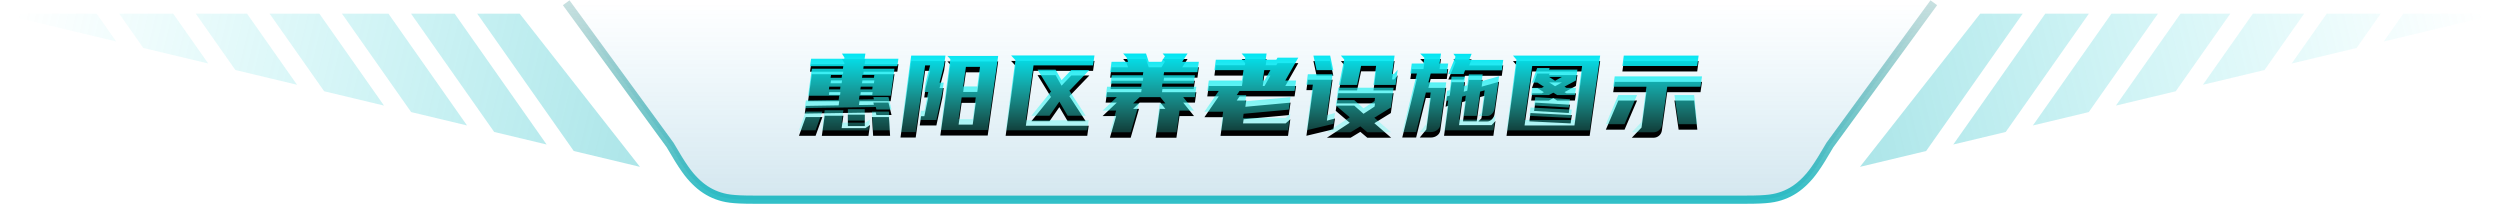 <svg xmlns="http://www.w3.org/2000/svg" xmlns:xlink="http://www.w3.org/1999/xlink" width="914" height="75" viewBox="0 0 914 75">
  <defs>
    <linearGradient id="编组-6-b" x1="50%" x2="50%" y1="0%" y2="98.144%">
      <stop offset="0%" stop-color="#0093CE" stop-opacity="0"/>
      <stop offset="100%" stop-color="#006FA0" stop-opacity=".166"/>
    </linearGradient>
    <linearGradient id="编组-6-a" x1="50%" x2="50%" y1="0%" y2="100%">
      <stop offset="0%" stop-color="#197F7E" stop-opacity=".24"/>
      <stop offset="100%" stop-color="#00B0BA" stop-opacity=".8"/>
    </linearGradient>
    <linearGradient id="编组-6-e" x1="50%" x2="50%" y1="0%" y2="98.436%">
      <stop offset="0%" stop-color="#00E5F2"/>
      <stop offset="100%" stop-color="#43FFF0" stop-opacity=".249"/>
    </linearGradient>
    <path id="编组-6-d" d="M16.08,5.56 L16.2,4.64 L4.04,4.64 L4.44,1.92 L16.56,1.92 L16.64,1.52 L15.72,0.04 L24.28,0.04 L24,1.92 L36.36,1.92 L35.96,4.64 L23.64,4.64 L23.52,5.56 L34.92,5.56 L33.52,15.44 L22.12,15.44 L21.92,16.84 L27.4,16.76 L27.2,15.92 L32.72,15.92 L33.84,20.48 L28.32,20.48 L28.08,19.56 L2.12,19.96 L2.52,17.16 L14.52,16.96 L14.72,15.44 L3.32,15.44 L4.72,5.56 L16.08,5.56 Z M8.36,28.12 L9.4,20.76 L16.24,20.76 L15.6,25.28 L24.28,25.28 L25.96,24.16 L25.4,28.12 L8.36,28.12 Z M26.68,21.24 L32.88,21.24 L33.32,28.08 L27.12,28.08 L26.68,21.24 Z M6.08,28.08 L0,28.08 L2.48,21.24 L8.56,21.24 L6.08,28.08 Z M17.88,20.36 L24.04,20.36 L24.08,24.52 L17.88,24.52 L17.88,20.36 Z M23.2,7.84 L23.04,8.88 L27.4,8.88 L27.56,7.84 L23.2,7.84 Z M26.8,13.12 L26.92,12.12 L22.6,12.12 L22.44,13.12 L26.8,13.12 Z M11.56,8.88 L15.6,8.88 L15.76,7.84 L11.72,7.84 L11.56,8.88 Z M15.04,13.12 L15.16,12.12 L11.08,12.12 L10.96,13.12 L15.04,13.12 Z M55.36,2.08 L54.24,0.88 L72.84,0.88 L69,28 L51.68,28 L55.36,2.08 Z M46.12,4.36 L42.68,28.72 L37.12,28.72 L41.04,0.76 L53.56,0.76 L53.08,4.16 L51.4,10.64 L52.92,10.64 L52.44,14.08 L50.24,24.32 L44.16,24.32 L44.64,20.92 L45.84,20.92 L47.28,14.08 L45.8,14.08 L46.28,10.64 L47.96,4.36 L46.12,4.36 Z M63.52,24 L64.64,16.04 L59.48,16.04 L58.36,24 L63.52,24 Z M60.04,12.04 L65.2,12.04 L66.2,4.88 L61.04,4.88 L60.04,12.04 Z M75.56,28.08 L79.16,2.44 L77.56,0.72 L108.04,0.72 L107.52,4.36 L85.76,4.36 L82.96,24.4 L105.92,24.4 L105.4,28.08 L75.56,28.08 Z M96,9.76 L99.56,6.04 L106.16,6.04 L98.96,13.52 L98.84,13.56 L104.84,22.76 L98.24,22.76 L95.2,17.6 L91.6,22.76 L84.96,22.76 L92.2,13.84 L92.04,13.76 L87.24,5.92 L93.84,5.92 L96,9.76 Z M125.72,7.96 L125.88,6.84 L113.76,6.84 L114.28,3.04 L120.32,3.04 L119.8,1.52 L118.52,0 L126.88,0 L127.88,3.04 L132.52,3.04 L133.8,1 L132.96,0 L142.08,0 L140.12,3.04 L146.2,3.04 L145.68,6.84 L133.48,6.84 L133.32,7.96 L144.76,7.96 L144.32,11 L132.88,11 L132.72,12.16 L145.28,12.16 L144.76,15.96 L140.48,15.96 L144.44,20.88 L139.12,20.88 L138,28.8 L130.4,28.8 L131.92,18.24 L133.96,18.24 L132.12,15.96 L124.56,15.96 L122.16,18.24 L124.32,18.24 L121.28,28.8 L113.68,28.8 L115.96,20.88 L111,20.88 L116.2,15.96 L112.12,15.96 L112.64,12.16 L125.12,12.16 L125.28,11 L113.92,11 L114.36,7.96 L125.72,7.96 Z M161.96,9.88 L162.52,6.08 L151.88,6.08 L152.4,2.28 L163.04,2.28 L163.16,1.52 L161.84,0 L170.96,0 L170.64,2.28 L174.52,2.28 L174.96,1.52 L182.56,1.52 L177.8,9.88 L181.76,9.88 L181.2,13.68 L161.08,13.68 L160.04,15.2 L163.52,15.2 L163.2,17.48 L179.72,15.96 L179.08,20.52 L162.56,22.04 L162.36,23.56 L177.92,23.56 L179.64,22.04 L178.8,28.12 L154.12,28.12 L155.08,21.28 L148.24,21.28 L153.48,13.68 L149.28,13.68 L149.84,9.88 L161.96,9.88 Z M170.2,9.88 L172.36,6.08 L170.12,6.08 L169.56,9.88 L170.2,9.88 Z M201.36,23.32 L196.24,18.96 L196.52,17.04 L203,17.04 L206.4,20.04 L210.44,17.4 L210.6,16.24 L196.64,16.24 L197.16,12.52 L217.4,12.52 L216.4,19.76 L210.36,23.48 L216.52,28.8 L207.8,28.8 L205.24,26.64 L201.68,28.8 L193,28.8 L201.36,23.32 Z M210.04,11.48 L211,4.52 L205.52,4.52 L204.04,11.48 L197.4,11.48 L199.36,2.2 L198.12,0.76 L217.76,0.76 L216.84,7.48 L217.56,7.48 L218.88,5.96 L218.12,11.48 L210.04,11.48 Z M185.52,28.08 L187.88,11.4 L185.52,11.4 L186.04,7.6 L195.08,7.6 L193,22.56 L195.96,21.76 L195.4,25.72 L185.52,28.08 Z M194.2,0.76 L195.36,6.08 L189.24,6.08 L188.08,0.76 L194.2,0.76 Z M243.8,15.4 L242.48,15.76 L241.32,24.2 L253.2,24.2 L254.64,22.68 L253.88,28.08 L235.84,28.08 L237.36,17.16 L236.4,17.44 L236.96,13.64 L237.92,13.4 L238.44,9.64 L238.6,8.48 L243.52,8.48 L243.04,11.96 L244.32,11.6 L244.68,9.16 L244.92,7.64 L249.96,7.64 L249.6,10.12 L255.96,8.32 L255.76,9.8 L254.32,20.08 C254.213,20.853 253.9,21.507 253.38,22.04 C252.86,22.573 252.293,22.84 251.68,22.84 L248.4,22.84 L249.52,21.68 L250.68,13.48 L249.04,13.92 L247.8,22.8 L242.76,22.8 L243.8,15.4 Z M229.36,25.8 L230.96,14.28 L229.2,14.28 L225.64,28.72 L220.56,28.72 L225.92,7.32 L223.52,7.32 L224.04,3.68 L228.32,3.68 L228.64,1.56 L227.12,0.04 L234.72,0.04 L234.2,3.68 L237.36,3.68 L236.84,7.32 L230.96,7.32 L230.12,10.56 L236.64,10.56 L234.48,26.08 C234.373,26.853 233.987,27.487 233.32,27.98 C232.653,28.473 231.893,28.72 231.04,28.72 L226.96,28.72 L229.36,25.8 Z M245.92,0.12 L245.04,2.36 L257.48,2.36 L256.96,6.16 L243.52,6.16 L243,7.52 L237.4,7.52 L240.04,1.2 L239.28,0.12 L245.92,0.12 Z M292.92,0.76 L289.08,28.12 L258.68,28.12 L262.32,2.24 L261.04,0.76 L292.92,0.76 Z M283.52,24.32 L286.32,4.56 L268.08,4.56 L265.28,24.32 L283.52,24.32 Z M277.2,15.2 L275.8,14.32 L274.16,15.2 L267.68,15.2 L268.08,12.56 L271.56,12.56 L272.36,12.16 L270,10.64 L267.96,10.64 L269.88,5.32 L274.44,5.32 L274.24,5.88 L284.6,5.88 L284.04,9.88 L279.88,12.12 L280.6,12.56 L284.08,12.56 L283.68,15.2 L277.2,15.2 Z M282.12,23.56 L267.04,22.8 L267.44,19.76 L282.56,20.52 L282.12,23.56 Z M281.44,19.76 L268.76,19 L269.2,15.96 L281.88,16.72 L281.44,19.76 Z M274.24,8.56 L276.44,9.96 L278.96,8.56 L274.24,8.56 Z M304.48,28.8 L308.04,25.08 L309.84,12.16 L297.68,12.16 L298.24,8.36 L330.16,8.36 L329.6,12.16 L317.44,12.16 L315.48,26.16 C315.373,26.933 315.027,27.567 314.44,28.06 C313.853,28.553 313.173,28.8 312.4,28.8 L304.48,28.8 Z M328.92,0.76 L328.4,4.56 L301.04,4.56 L301.56,0.76 L328.92,0.76 Z M327.28,15.2 L328.44,25.84 L321.6,25.84 L320.08,15.2 L327.28,15.2 Z M306.4,15.2 L301.84,25.84 L295,25.84 L299.56,15.2 L306.4,15.2 Z"/>
    <filter id="编组-6-c" width="107.9%" height="190.3%" x="-3.9%" y="-38.2%" filterUnits="objectBoundingBox">
      <feOffset dy="2" in="SourceAlpha" result="shadowOffsetOuter1"/>
      <feGaussianBlur in="shadowOffsetOuter1" result="shadowBlurOuter1" stdDeviation="4"/>
      <feColorMatrix in="shadowBlurOuter1" values="0 0 0 0 0   0 0 0 0 0   0 0 0 0 0  0 0 0 0.32 0"/>
    </filter>
    <linearGradient id="编组-6-f" x1="100%" x2="0%" y1="47.136%" y2="52.864%">
      <stop offset="0%" stop-color="#00D8DE" stop-opacity="0"/>
      <stop offset="100%" stop-color="#00B0BA"/>
    </linearGradient>
  </defs>
  <g fill="none" fill-rule="evenodd" transform="translate(0 1)">
    <path fill="url(#编组-6-b)" stroke="url(#编组-6-a)" stroke-width="3" d="M707,0 L669.009,52.014 C664.303,60.129 662.367,62.699 659.908,65.169 C657.448,67.64 654.849,69.347 651.89,70.437 C648.931,71.527 646.236,72 638.592,72 L275.408,72 C267.764,72 265.069,71.527 262.11,70.437 C259.151,69.347 256.552,67.64 254.092,65.169 C251.633,62.699 249.697,60.129 244.992,52.014 L207,0"/>
    <g fill-rule="nonzero" transform="translate(292.1 18.56)">
      <use fill="#000" filter="url(#编组-6-c)" xlink:href="#编组-6-d"/>
      <use fill="url(#编组-6-e)" xlink:href="#编组-6-d"/>
    </g>
    <path fill="url(#编组-6-f)" d="M739.495,3.999 L704.199,54.207 L680,60 L723.967,4 L739.495,3.999 Z M763.694,3.999 L733.294,47.243 L714.123,51.832 L747.748,3.999 L763.694,3.999 Z M788.944,3.999 L763.652,39.977 L743.218,44.868 L771.948,3.999 L788.944,3.999 Z M815.394,3.999 L795.452,32.365 L773.576,37.601 L797.198,3.999 L815.394,3.999 Z M842.394,3.999 L827.914,24.596 L805.376,29.99 L823.647,3.999 L842.394,3.999 Z M870.394,3.999 L861.579,16.538 L837.838,22.22 L850.647,3.999 L870.394,3.999 Z M913.967,4 L871.502,14.163 L878.647,3.999 L913.967,4 Z" opacity=".316"/>
    <path fill="url(#编组-6-f)" d="M59.495,3.999 L24.199,54.207 L0,60 L43.967,4 L59.495,3.999 Z M83.694,3.999 L53.294,47.243 L34.123,51.832 L67.748,3.999 L83.694,3.999 Z M108.944,3.999 L83.652,39.977 L63.218,44.868 L91.948,3.999 L108.944,3.999 Z M135.394,3.999 L115.452,32.365 L93.576,37.601 L117.198,3.999 L135.394,3.999 Z M162.394,3.999 L147.914,24.596 L125.376,29.99 L143.647,3.999 L162.394,3.999 Z M190.394,3.999 L181.579,16.538 L157.838,22.22 L170.647,3.999 L190.394,3.999 Z M233.967,4 L191.502,14.163 L198.647,3.999 L233.967,4 Z" opacity=".316" transform="matrix(-1 0 0 1 233.967 0)"/>
  </g>
</svg>
